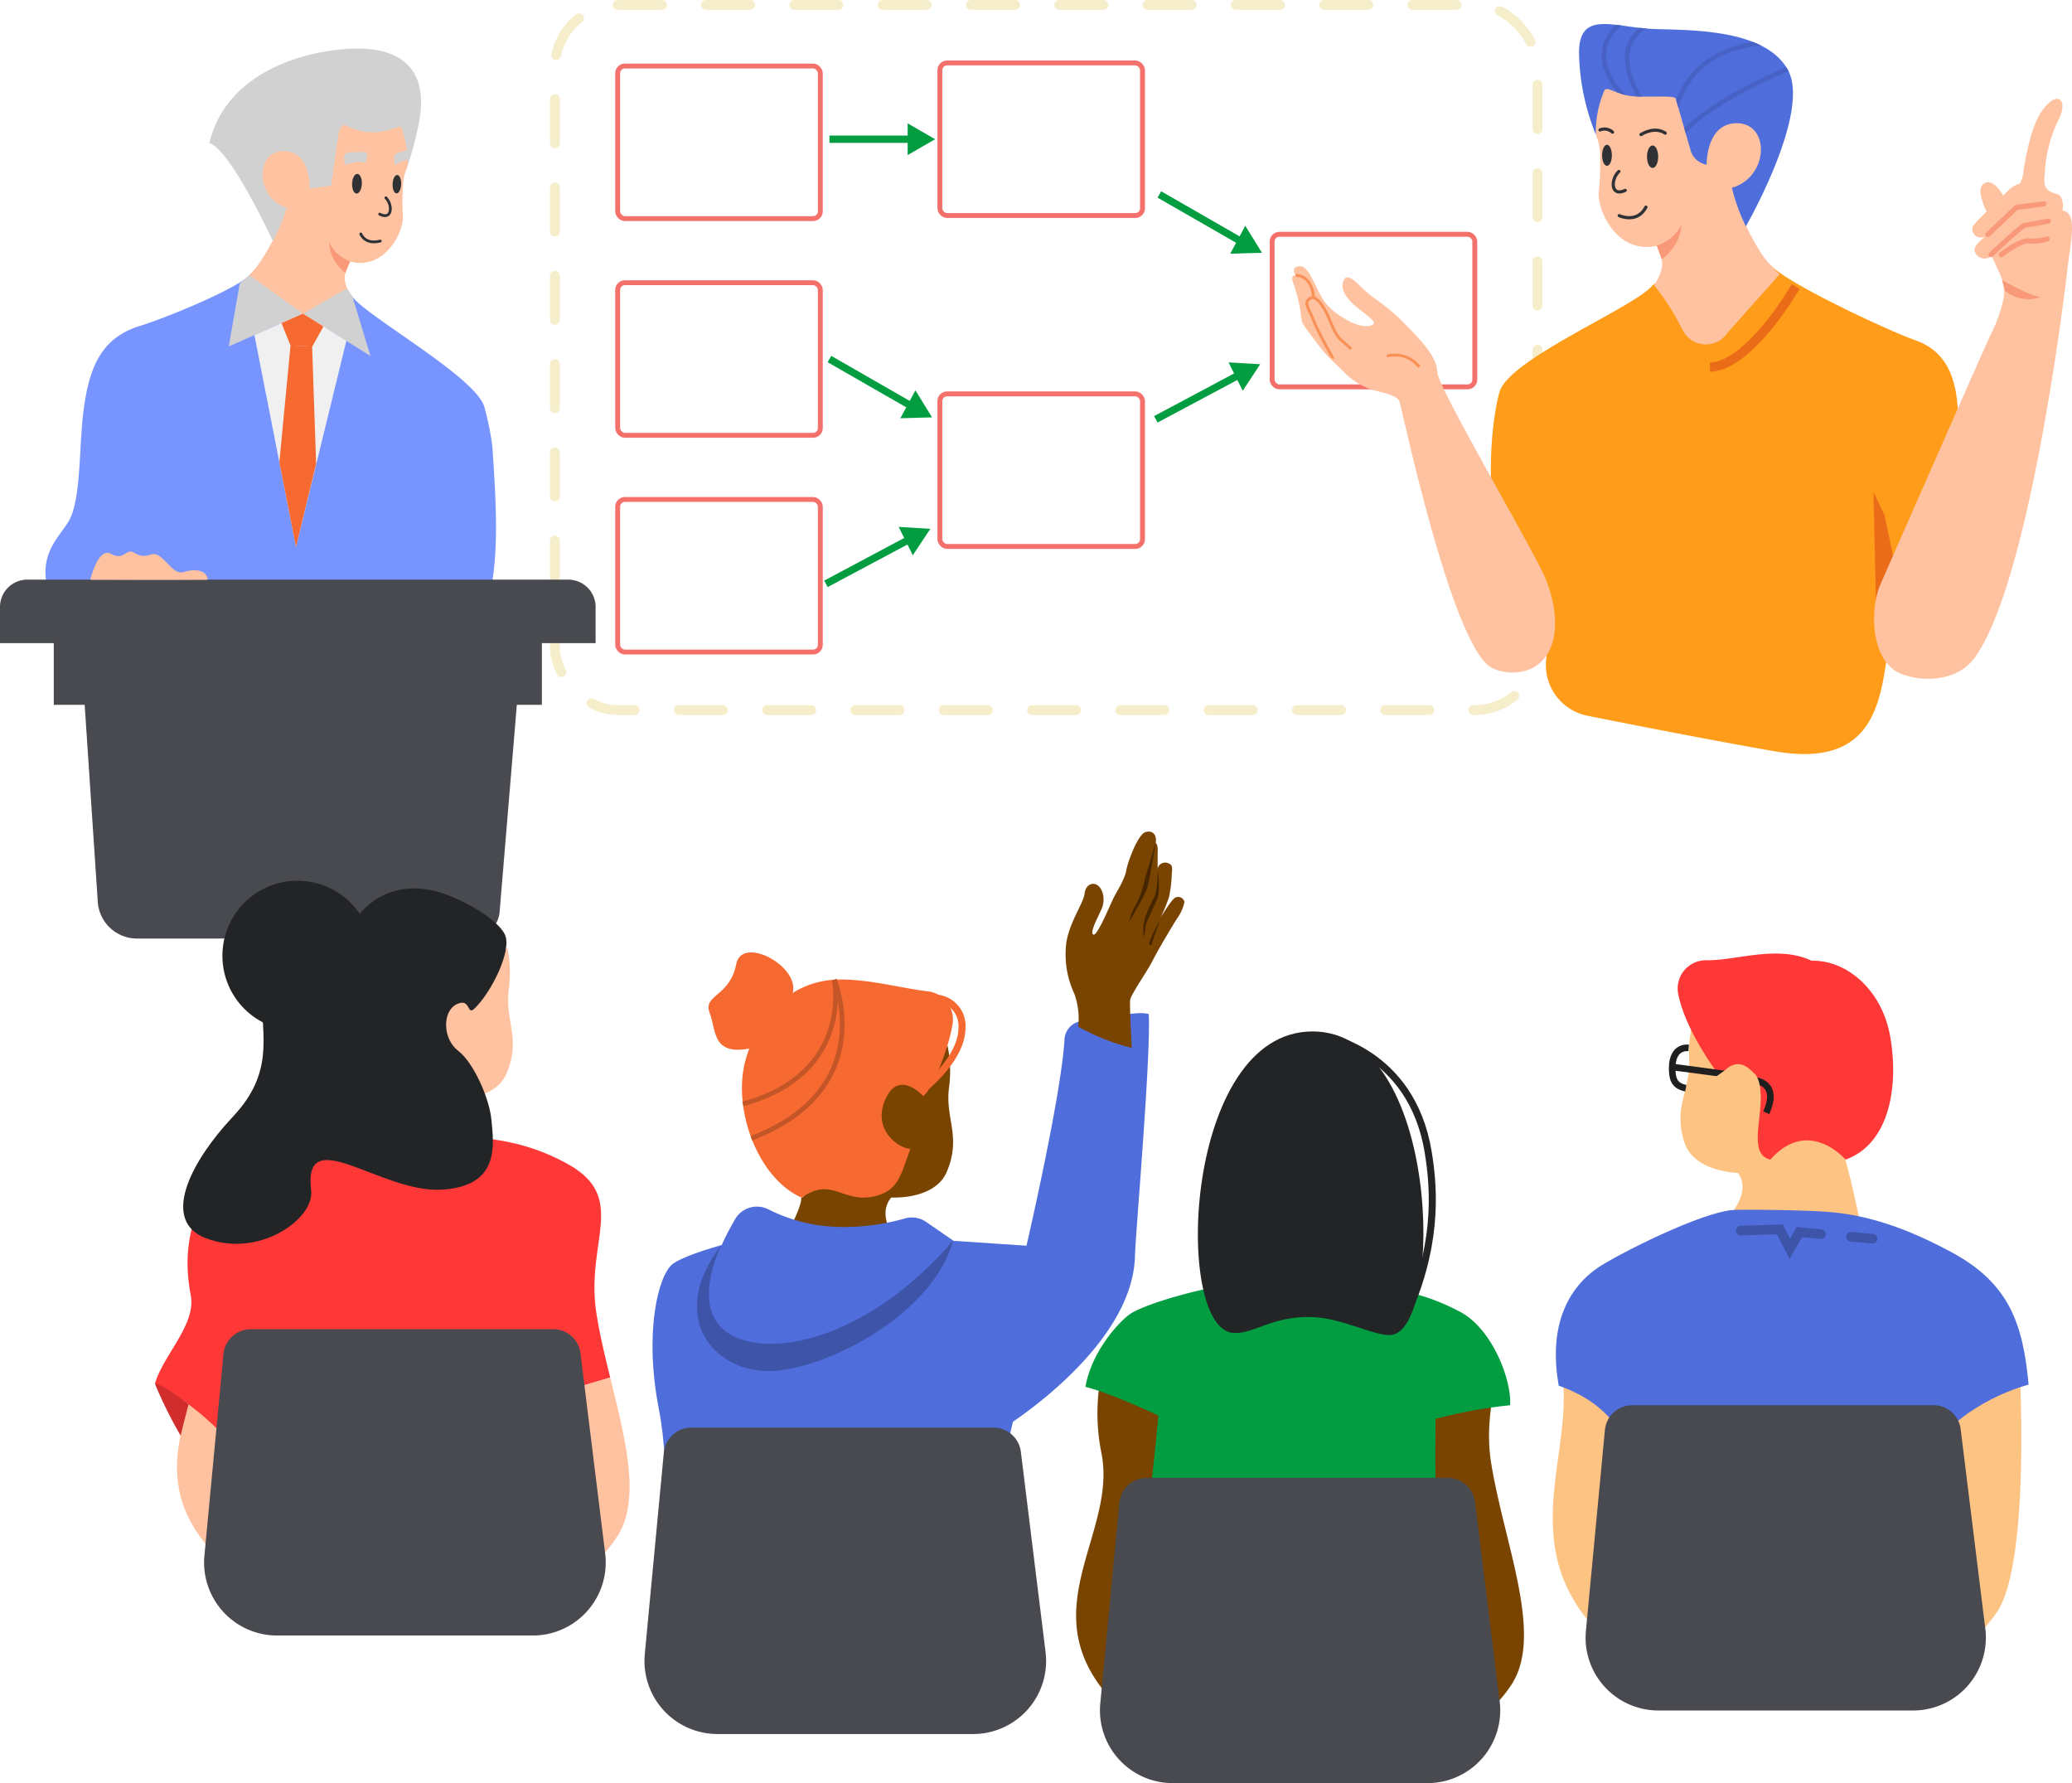 <svg xmlns="http://www.w3.org/2000/svg" xmlns:xlink="http://www.w3.org/1999/xlink" viewBox="0 0 411.13 353.76"><defs><style>.cls-1,.cls-12,.cls-16,.cls-17,.cls-2,.cls-20,.cls-26,.cls-29,.cls-3,.cls-30,.cls-34,.cls-35,.cls-4,.cls-9{fill:none;}.cls-2{stroke:#f6eeca;stroke-width:1.95px;stroke-dasharray:8.76 8.76;}.cls-14,.cls-2,.cls-20,.cls-35,.cls-9{stroke-linecap:round;}.cls-12,.cls-14,.cls-16,.cls-17,.cls-2,.cls-20,.cls-26,.cls-29,.cls-3,.cls-30,.cls-34,.cls-35,.cls-4,.cls-9{stroke-miterlimit:10;}.cls-3{stroke:#f4706b;stroke-width:0.97px;}.cls-4{stroke:#029d41;stroke-width:1.45px;}.cls-5{fill:#029d41;}.cls-6{fill:#ff9c1a;}.cls-14,.cls-7{fill:#fec2a0;}.cls-8{fill:#303134;}.cls-20,.cls-9{stroke:#303134;}.cls-9{stroke-width:0.63px;}.cls-10{fill:#f99979;}.cls-11{fill:#4f6ddb;}.cls-12{stroke:#f99055;stroke-width:0.56px;}.cls-13{fill:#eb6c18;}.cls-14{stroke:#f99979;stroke-width:1.01px;}.cls-15{clip-path:url(#clip-path);}.cls-16{stroke:#4762c4;stroke-width:0.9px;}.cls-17{stroke:#eb6c18;stroke-width:1.82px;}.cls-18{fill:#7794ff;}.cls-19{fill:#d1d1d1;}.cls-20{stroke-width:0.55px;}.cls-21{fill:#f0f0f0;}.cls-22{fill:#f66a31;}.cls-23{fill:#494a4f;}.cls-24{fill:#794300;}.cls-25{fill:#232426;}.cls-26{stroke:#232426;}.cls-26,.cls-29{stroke-width:1.4px;}.cls-27{fill:#452600;}.cls-28{fill:#3d54a8;}.cls-29{stroke:#f66a31;}.cls-30{stroke:#c45527;stroke-width:0.93px;}.cls-31{fill:#fe3737;}.cls-32{fill:#d12d2d;}.cls-33{fill:#fdc383;}.cls-34{stroke:#1f1f1f;stroke-width:1.31px;}.cls-35{stroke:#3d54a8;stroke-width:1.91px;}</style><clipPath id="clip-path" transform="translate(-6.15 -25.3)"><path class="cls-1" d="M360.92,39.2c-4.6-8.44-20.22-7.86-26.86-8.16-7.81-.35-14.6-3.79-14.6,4.79A45.18,45.18,0,0,0,322.8,52a20.62,20.62,0,0,1,1.66-8.65c.42-1.25,2.53.93,6.14,1.08s7.92-.24,8.06.46l2.94,10.23a4,4,0,0,0,3.18,2.85h0s-.14-8.49,6.26-8.21,6,10.72-1.25,12.8a38.4,38.4,0,0,0,2.78,7.65S365.53,47.64,360.92,39.2Z"/></clipPath></defs><title>Learning _Through_Teaching</title><g id="Слой_3" data-name="Слой 3"><rect class="cls-2" x="110.11" y="0.97" width="194.96" height="139.9" rx="12.47" ry="12.47"/><rect class="cls-3" x="186.49" y="12.49" width="40.21" height="30.27" rx="1.43" ry="1.43"/><rect class="cls-3" x="186.49" y="78.14" width="40.21" height="30.27" rx="1.43" ry="1.43"/><rect class="cls-3" x="252.42" y="46.48" width="40.21" height="30.27" rx="1.43" ry="1.43"/><rect class="cls-3" x="122.56" y="13.1" width="40.21" height="30.27" rx="1.43" ry="1.43"/><line class="cls-4" x1="164.58" y1="27.62" x2="181.65" y2="27.62"/><polygon class="cls-5" points="180.1 27.62 180.1 24.47 182.82 26.05 185.55 27.62 182.82 29.2 180.1 30.77 180.1 27.62"/><rect class="cls-3" x="122.56" y="56.09" width="40.21" height="30.27" rx="1.43" ry="1.43"/><line class="cls-4" x1="164.58" y1="71.23" x2="182.82" y2="81.7"/><polygon class="cls-5" points="180.14 80.21 181.64 77.44 183.29 80.12 184.94 82.8 181.79 82.89 178.65 82.98 180.14 80.21"/><line class="cls-4" x1="163.88" y1="115.83" x2="182.44" y2="105.94"/><polygon class="cls-5" points="179.72 107.35 181.12 110.16 182.86 107.54 184.6 104.91 181.45 104.72 178.31 104.53 179.72 107.35"/><line class="cls-4" x1="230.04" y1="38.58" x2="248.28" y2="49.06"/><polygon class="cls-5" points="245.6 47.56 247.09 44.79 248.75 47.47 250.4 50.15 247.25 50.24 244.1 50.34 245.6 47.56"/><line class="cls-4" x1="229.34" y1="83.19" x2="247.9" y2="73.29"/><polygon class="cls-5" points="245.17 74.7 246.58 77.52 248.32 74.89 250.05 72.26 246.91 72.08 243.77 71.89 245.17 74.7"/><rect class="cls-3" x="122.56" y="99.09" width="40.21" height="30.27" rx="1.43" ry="1.43"/><path class="cls-6" d="M313,155.36l0,.33a10.27,10.27,0,0,0,8.14,11.61c9.35,1.87,24,4.75,36.85,7,20.85,3.73,21.35-10.71,23-21.75,3.76-9,13.05-29.85,13.57-39.21.51-9.16-.11-17.6-8.32-20.52-5.57-1.95-26.67-11.85-29-15.19l-8.07,13.08a5.3,5.3,0,0,1-9.19-.42c-1.81-3.48-3.9-7.1-5.57-8.77a.3.3,0,0,1-.28.28c-3.2,4.31-28.51,14.59-30.45,21.27C302.22,108,297.88,134.37,313,155.36Z" transform="translate(-6.15 -25.3)"/><path class="cls-7" d="M334.9,74.06c.7,1.81,2.23,3.76-.56,7.79a48.93,48.93,0,0,1,5.71,9,5.16,5.16,0,0,0,8.91.42l10.3-11.55A25,25,0,0,1,355.91,76a45.85,45.85,0,0,1-6-13.36c3.2-.84,6.4-3.2,7-5.85.7-3.2-1-8.35-4.59-8.63-6.4-.28-7.79.28-9.6-7.38s-19.9,1.11-19.9,1.11-.56,8.35.14,10.58a10.79,10.79,0,0,1,.7,4.18,49.29,49.29,0,0,1-.28,6.54C322.93,66.68,326.82,75.87,334.9,74.06Z" transform="translate(-6.15 -25.3)"/><ellipse class="cls-8" cx="327.91" cy="31.09" rx="1.11" ry="2.23"/><ellipse class="cls-8" cx="318.86" cy="30.81" rx="0.97" ry="2.09"/><path class="cls-9" d="M327.38,59.31c-1.67,1.53-1.67,5.15,1.25,3.76" transform="translate(-6.15 -25.3)"/><path class="cls-10" d="M334.9,74.06s3.76-1.25,4.87-4.31c0,4.31-3.9,7-3.9,7Z" transform="translate(-6.15 -25.3)"/><path class="cls-11" d="M360.92,39.2c-4.6-8.44-20.22-7.86-26.86-8.16-7.81-.35-14.6-3.79-14.6,4.79A45.18,45.18,0,0,0,322.8,52a20.62,20.62,0,0,1,1.66-8.65c.42-1.25,2.53.93,6.14,1.08s7.92-.24,8.06.46l2.94,10.23a4,4,0,0,0,3.18,2.85h0s-.14-8.49,6.26-8.21,6,10.72-1.25,12.8a38.4,38.4,0,0,0,2.78,7.65S365.53,47.64,360.92,39.2Z" transform="translate(-6.15 -25.3)"/><path class="cls-9" d="M327.44,68.08s3.55,1.67,5.3-1.69" transform="translate(-6.15 -25.3)"/><path class="cls-9" d="M331.76,52s2.61-1.75,4.8-.29" transform="translate(-6.15 -25.3)"/><path class="cls-9" d="M326.11,51.52a2.34,2.34,0,0,0-2.48-.44" transform="translate(-6.15 -25.3)"/><path class="cls-7" d="M312.93,140.36c-2-5.16-21.63-38.37-21.61-41.29s-3.32-6.43-7-10.09-5.66-4.28-8.24-6.89-3.21-1.91-3.51-.51,1.05,3.17,2.38,4.32,3.79,2.8,3.82,3.42-2,1.37-5.33-.52-4.54-3.38-5.82-6-2.26-5-3.88-4.66-.51,1.81-.51,1.81-1.07-.25-.52,1.39a34.19,34.19,0,0,1,1.32,4.76c.41,2,.21,2.65.69,3.5S268,94.14,269,95.32s3.3,3.17,4.18,4.19a15.63,15.63,0,0,0,4.44,2.84c1.48.69,5.54,1,6.21,2.59.45,1.09,10.66,50,18.65,53a9.42,9.42,0,0,0,6,.52C314,157.22,316.76,150.36,312.93,140.36Z" transform="translate(-6.15 -25.3)"/><path class="cls-12" d="M263.25,79.94a3.06,3.06,0,0,1,2.73,1.6,5.94,5.94,0,0,1,.8,2.82" transform="translate(-6.15 -25.3)"/><path class="cls-12" d="M270.6,96.43c.06-.13-2.9-5.12-3.85-7.65s-2-3.33-.68-4.27,3,2.22,3.6,3.52,1.35,3.69,2.59,4.73,2,1.77,2,1.77" transform="translate(-6.15 -25.3)"/><path class="cls-12" d="M281.32,95.87c.43.09,3.77-1.06,6.45,2.24" transform="translate(-6.15 -25.3)"/><polygon class="cls-13" points="372.24 120 371.74 97.6 373.92 102.16 376.37 113.78 372.24 120"/><path class="cls-7" d="M415.4,67.09c.24-1.53,0-3-1.2-3.32s-2.52-.86-2.39-2.72c0-.31,0-.73.07-1.2A26.8,26.8,0,0,1,414.64,49c1.59-3.19.43-4.78-1.28-3.8-1.24.9-2.9,2.52-4.25,7.16A56.15,56.15,0,0,0,407.69,59a7.3,7.3,0,0,1-.65,2.57c-.55.54-1.12.14-2.8,1.91s-6.59,6.16-6.71,6.93a1.71,1.71,0,0,0,2.53,1.8c-2,1.72-2.74,2.54-1.54,3.83a2.06,2.06,0,0,0,2.82,0s.7,1.52,1.27,2.86a10.31,10.31,0,0,1,1.21,4.26c.07,1.57-1.21,5.75-2.53,8.21-.85,1.65-22.08,50-22.08,50-2.23,5.46-1.59,14.94,3.76,17.43,4.35,2,11.34,1.64,14.68-2.6C408.84,141.88,416,82,416.29,79.43,416.84,73.89,418.63,67.44,415.4,67.09Z" transform="translate(-6.15 -25.3)"/><path class="cls-7" d="M400.47,67.57s-2.54-4.78-.64-5.89,3.58,2.12,3.84,2.48Z" transform="translate(-6.15 -25.3)"/><polyline class="cls-14" points="394.43 46.52 400.12 41.15 405.55 40.44"/><path class="cls-14" d="M401.21,75.82s6.07-5.78,6.7-5.83,4.67-.83,4.67-.83" transform="translate(-6.15 -25.3)"/><path class="cls-10" d="M403.4,80.86s5.16,3,7.61,3.38A7.18,7.18,0,0,1,404,83Z" transform="translate(-6.15 -25.3)"/><path class="cls-14" d="M403.25,75.83s3.76-3,5.59-2.72a10.45,10.45,0,0,0,3.5-.39" transform="translate(-6.15 -25.3)"/><g class="cls-15"><path class="cls-16" d="M331.76,45s-7.05-10.4,1.43-14.71" transform="translate(-6.15 -25.3)"/><path class="cls-16" d="M358,33.84s-16.33-1.05-19.64,14.22" transform="translate(-6.15 -25.3)"/><path class="cls-16" d="M362.88,38.13S345.72,44.9,339.77,52" transform="translate(-6.15 -25.3)"/><path class="cls-16" d="M328.71,44.78s-9.24-8.3-.66-15.15" transform="translate(-6.15 -25.3)"/></g><path class="cls-17" d="M362.45,82.15s-9,15.72-17,16" transform="translate(-6.15 -25.3)"/><path class="cls-18" d="M103.84,113.82h0c1,14.55,2,30.81-4.62,38s-18.44,3.63-18.44,3.63L79.87,157a5.31,5.31,0,0,1-5.12,2.84c-9-1.1-35-8.52-35-8.52s-19.31,4-23.48-7.07c-3-8,.84-11.55,3.18-15,3-4.27,2.22-15.39,3.41-23.51s3.73-13.5,11-15.76c4.94-1.5,19.94-7.59,22.13-10.42l6.59,11.73a4.64,4.64,0,0,0,8,0c1.71-3,3.66-6.07,5.19-7.47a.26.26,0,0,0,.23.25c2.64,3.89,24.82,16.14,26.28,22.06A56.12,56.12,0,0,1,103.84,113.82Z" transform="translate(-6.15 -25.3)"/><path class="cls-7" d="M75.61,77.18c-.67,1.56-2.08,3.21.21,6.84a42.82,42.82,0,0,0-5.32,7.71,4.52,4.52,0,0,1-7.8,0L54.1,81.29a21.84,21.84,0,0,0,3.06-3.17,40.14,40.14,0,0,0,5.72-11.47c-2.77-.85-5.48-3-5.87-5.36-.49-2.82,1.15-7.27,4.33-7.38,5.61,0,6.81.52,8.66-6.1S87.36,49.5,87.36,49.5s.19,7.32-.5,9.25a9.44,9.44,0,0,0-.76,3.63,43.14,43.14,0,0,0,0,5.73C86.34,71.16,82.6,79,75.61,77.18Z" transform="translate(-6.15 -25.3)"/><path class="cls-19" d="M74.69,58c2.85-1.1,4-.32,4-.32l.3-1.45a.68.68,0,0,0-.58-.76,13.64,13.64,0,0,0-3.54.22C74,56.14,74.69,58,74.69,58Z" transform="translate(-6.15 -25.3)"/><path class="cls-19" d="M87.23,57.08c-1.09-.17-2.79,1.07-2.79,1.07l-.05-1.71a.92.92,0,0,1,.64-.83L87.15,55l.08,1.84Z" transform="translate(-6.15 -25.3)"/><ellipse class="cls-8" cx="76.98" cy="61.75" rx="1.95" ry="0.97" transform="translate(5.95 110.81) rotate(-87.63)"/><ellipse class="cls-8" cx="84.9" cy="61.83" rx="1.83" ry="0.85" transform="translate(13.46 118.81) rotate(-87.63)"/><path class="cls-20" d="M82.71,64.54c1.41,1.4,1.27,4.56-1.23,3.24" transform="translate(-6.15 -25.3)"/><path class="cls-10" d="M75.61,77.18s-3.24-1.23-4.1-3.95c-.16,3.77,3.16,6.23,3.16,6.23Z" transform="translate(-6.15 -25.3)"/><path class="cls-19" d="M47.68,53.71c3.69-15.45,21.64-18.78,29.43-18.78s14.25,3.39,12.2,14.53a70.86,70.86,0,0,1-2.46,9.29c.69-1.92-.36-6.11-1-8.09-.32-1.11-4.73,2.93-11.31-.59a1.94,1.94,0,0,0-1.16,1.42L71.84,62.15l-4.29.55s.43-7.42-5.18-7.41-5.62,9.16.63,11.24a33.61,33.61,0,0,1-2.71,6.59S51.78,54.73,47.68,53.71Z" transform="translate(-6.15 -25.3)"/><polygon class="cls-19" points="68.86 57.22 60.12 62.22 73.52 70.64 69.9 58.73 68.86 57.22"/><polygon class="cls-19" points="49.47 54.59 60.12 62.22 45.39 68.73 47.57 56.22 49.47 54.59"/><path class="cls-21" d="M56.63,91.78l8.25,42.06,10-40.93-8.58-5.39Z" transform="translate(-6.15 -25.3)"/><polygon class="cls-22" points="64.18 64.77 61.96 68.76 57.66 68.58 55.85 64.11 60.12 62.22 64.18 64.77"/><path class="cls-22" d="M61.58,117l3.3,16.83,4-16.53-.8-23.26-4.29-.18Z" transform="translate(-6.15 -25.3)"/><path class="cls-23" d="M5.41,115H112.77a5.41,5.41,0,0,1,5.41,5.41v7.18a0,0,0,0,1,0,0H0a0,0,0,0,1,0,0v-7.18A5.41,5.41,0,0,1,5.41,115Z"/><rect class="cls-23" x="10.67" y="127.24" width="96.85" height="12.59"/><path class="cls-23" d="M22.93,164.81l2.61,39.25a7.8,7.8,0,0,0,7.63,7.44H99.61a5.82,5.82,0,0,0,5.69-5.46l3.43-41.24Z" transform="translate(-6.15 -25.3)"/><path class="cls-20" d="M77.74,71.71s.8,2.21,3.86,1.41" transform="translate(-6.15 -25.3)"/><path class="cls-7" d="M24.07,140.32s1.55-6.61,4.13-5.14,2.93-1.2,4.54-.24c2.78,1.65,3.23-.48,4.95.62s3.07,3.84,4.91,3.23,4.54-.63,4.78,1.53C41.12,140.39,24.07,140.32,24.07,140.32Z" transform="translate(-6.15 -25.3)"/><path class="cls-24" d="M224.43,299.24a39.9,39.9,0,0,0,.28,14.4c3,15.32-12.6,29.72-.12,46.35a45.1,45.1,0,0,0,3.23,3.84C234.37,340,254.69,307.16,224.43,299.24Z" transform="translate(-6.15 -25.3)"/><path class="cls-24" d="M302,315.38c-1.13-7.15.48-12.86.84-17.64-7.9.77-13.44,4.49-14.21,13-1.88,20-3.3,41.81,1.45,61.57,7.17-3.38,12.95-7.95,16.15-13.05C312.44,349.32,304.44,331,302,315.38Z" transform="translate(-6.15 -25.3)"/><path class="cls-5" d="M291,306.79a95.59,95.59,0,0,1,14.78-2.7c.37-4.85-3.46-15.07-9.82-18.48-8.47-4.55-15.5-5-24-5.51h0c-2.07-.18-11.33-.48-17.73-.36s-20.75,4-24,6.36c-1.86,1.33-7.46,7.13-8.7,14.34,5.59,1.46,14.45,5.69,14.45,5.69s-3.29,38.26-8.63,57.7c16.91,18,49.37,17.13,67.76,8.46C290.21,352.54,291,306.79,291,306.79Z" transform="translate(-6.15 -25.3)"/><path class="cls-23" d="M233.64,318.5h59.8a5.43,5.43,0,0,1,5.39,4.76l4.89,39.59a14.44,14.44,0,0,1-14.33,16.21H238.85a14.44,14.44,0,0,1-14.38-15.8l3.77-39.84A5.43,5.43,0,0,1,233.64,318.5Z" transform="translate(-6.15 -25.3)"/><path class="cls-25" d="M282.38,290.12c-3.16.51-9.67-3.35-16-3.53-8.06-.23-11.81,3.67-15.8,3.12-11.59-1.62-9.47-59.78,16-59.78S292.6,288.47,282.38,290.12Z" transform="translate(-6.15 -25.3)"/><path class="cls-26" d="M268.86,230.92s17.31,2.7,20.66,22.86c1.35,8.14,1.85,19.33-4.86,33.68" transform="translate(-6.15 -25.3)"/><path class="cls-11" d="M209.83,272.44l-18.07-1.2,13.59,37.3s25.51-15.69,26-34c.14-5,3.17-39.25,2.74-48.06-2.82-.76-8.77,1.18-13,1.38a3.86,3.86,0,0,0-3.72,3.6C216.79,242.38,209.83,272.44,209.83,272.44Z" transform="translate(-6.15 -25.3)"/><path class="cls-24" d="M234.9,215.8c1-2,3.63-6.41,4.73-8.16a9.21,9.21,0,0,0,1.55-3.38,1.29,1.29,0,0,0-1.83-.88c-.74.35-2.9,3.94-2.9,3.94a31.69,31.69,0,0,0,1.67-4.1,25.18,25.18,0,0,0,.53-4.43c.14-1.44.2-1.92-.8-2.27a1.52,1.52,0,0,0-2,1.11s0-1.41,0-2.47.16-2.12-.39-2.66c.3-1.54-.63-2.59-2.07-2.1s-3.42,5.7-3.76,7.56-1.81,4.07-2.52,5.48-3.22,7.58-4,7.28.71-3.1,1.58-5,.3-4-.69-4.74-2.42-.26-2.66,1.65-2.87,5.38-3.6,9.6a18.5,18.5,0,0,0,1.59,10.24,14.9,14.9,0,0,1,.77,6.52,42.4,42.4,0,0,0,10.61,4.2c-.25-5.16-.42-9.09-.3-9.59C230.76,222.25,233.94,217.78,234.9,215.8Z" transform="translate(-6.15 -25.3)"/><path class="cls-27" d="M230.26,208.06a8.9,8.9,0,0,1,1.27-3.23,19.48,19.48,0,0,0,1.78-5.12c.22-.75,2.15-7.21,2.15-7.21s-1.1,6.75-1.57,8.58S230.26,208.06,230.26,208.06Z" transform="translate(-6.15 -25.3)"/><path class="cls-27" d="M233.18,211.18s.17-1.13.3-2.17,2.28-4.84,2.56-6.33a21.33,21.33,0,0,0-.18-4.76s.11,3.54-.68,5.33S232.41,208,233.18,211.18Z" transform="translate(-6.15 -25.3)"/><path class="cls-27" d="M234.09,212.58a33.68,33.68,0,0,1,2.17-4.72l-1.69,5Z" transform="translate(-6.15 -25.3)"/><path class="cls-24" d="M194,257.81c-2.39,5.6-11,5.07-11,5.07-3.19,3.74,1.31,9,1.31,9s-18.49-2-22.13-1.44c0-.07,3.28-6.11,2.93-7.56l.13.07c5.75-4.17,8.53-28.28,9.53-31.24s18.22,4.75,19.39,1a25.45,25.45,0,0,1,.32,8.22C193.59,247.16,197,250.78,194,257.81Z" transform="translate(-6.15 -25.3)"/><path class="cls-11" d="M191.76,348.78c-12,19.13-20.84,32-43.35,2-12.52-16.69-8.56-30.62-11.54-46s-.05-26.71,2.85-28.79c3.31-2.37,17.71-6.25,24.13-6.38s15.72.18,17.8.36h0c8.57.52,15.62,1,24.13,5.53,12.66,6.8,4.62,17.73,1.09,33C200.35,336.83,198,338.82,191.76,348.78Z" transform="translate(-6.15 -25.3)"/><path class="cls-23" d="M143.3,308.54h60a5.45,5.45,0,0,1,5.41,4.78l4.9,39.73a14.49,14.49,0,0,1-14.38,16.27H148.52a14.49,14.49,0,0,1-14.43-15.86l3.78-40A5.45,5.45,0,0,1,143.3,308.54Z" transform="translate(-6.15 -25.3)"/><path class="cls-22" d="M194.15,232.66c-1.17,3.76-3.09,8.62-4.79,10.11,0,0-4.63-5.16-7.3.15-3.34,6.64,2.84,10.4,4.75,10.29-1.91,4.77-2.13,8.66-7.89,9.57s-7.94-4-13.69.14l-.13-.07h0c-8.63-3.91-13.56-17.45-11.1-26.91s9.27-15.77,17.69-16.27c6-.36,13.35,1.71,18.52,2.3a5.61,5.61,0,0,1,4.95,6.49A31.2,31.2,0,0,1,194.15,232.66Z" transform="translate(-6.15 -25.3)"/><path class="cls-11" d="M156,291.55c-14.84-2.1-8.36-16.89-4-24.35a5,5,0,0,1,6.55-2,33.34,33.34,0,0,0,11.35,3.36,43.48,43.48,0,0,0,15.84-1.54,5,5,0,0,1,4.16.69l5.4,3.72S175.94,294.39,156,291.55Z" transform="translate(-6.15 -25.3)"/><path class="cls-28" d="M149.28,272.37s-6.73,13,2,17.8,27.91,0,43.95-18.7c-3.47,13.09-21.52,23.93-34.12,25.68S137.88,286.9,149.28,272.37Z" transform="translate(-6.15 -25.3)"/><path class="cls-22" d="M163.45,222.27c1.35-5.39-10.09-11.41-11.21-5.72-1.31,6.66-6.71,6-5.26,9.76s.19,9.7,11,6.19S162.1,227.66,163.45,222.27Z" transform="translate(-6.15 -25.3)"/><path class="cls-29" d="M191.76,223.31a5.54,5.54,0,0,1,5.26,6.05c-.08,5.87-7.06,11.49-7.06,11.49" transform="translate(-6.15 -25.3)"/><path class="cls-30" d="M171.69,219.66s3.9,18.62-18.13,24.66" transform="translate(-6.15 -25.3)"/><path class="cls-30" d="M171.69,219.66s9.13,21.67-16.44,31.46" transform="translate(-6.15 -25.3)"/><path class="cls-7" d="M106.65,238.29c-2.39,5.6-11,5.07-11,5.07-3.19,3.74,1.31,9,1.31,9s-18.49-2-22.13-1.44c0-.07,3.28-6.11,2.93-7.56l.13.07c5.75-4.17,8.77-23.65,9.78-26.61s18,.12,19.14-3.64a25.45,25.45,0,0,1,.32,8.22C106.2,227.64,109.64,231.26,106.65,238.29Z" transform="translate(-6.15 -25.3)"/><path class="cls-7" d="M44.29,301.27c-2.75,9.44-5.89,19,1.92,29.4A44.27,44.27,0,0,0,67.14,346C66.36,328.38,60.69,309.44,44.29,301.27Z" transform="translate(-6.15 -25.3)"/><path class="cls-31" d="M127.23,298.6c-1.06-4.28-2.09-8.58-2.73-12.7-2.28-14.46,6.59-23.08-6.08-29.88-8.5-4.56-15.56-5-24.13-5.53h0c-2.08-.18-11.37-.48-17.8-.36s-20.83,4-24.13,6.38C49.43,258.59,41,266.76,44,282.27c1.12,5.78-5.45,11.84-7.1,17.53C53.28,308,66.36,328.38,67.14,346a57.33,57.33,0,0,0,25.8,2.57c.26-12.13.93-24.08,6.62-34.2C105.16,304.75,116.61,301.73,127.23,298.6Z" transform="translate(-6.15 -25.3)"/><path class="cls-7" d="M127.23,298.6c-10.62,3.12-22.06,6.15-27.66,15.75-5.69,10.12-6.36,22.07-6.62,34.2,15.72-1.87,30-9.36,35.8-18.63C133.35,322.57,130.19,310.65,127.23,298.6Z" transform="translate(-6.15 -25.3)"/><path class="cls-23" d="M55.92,289h60a5.45,5.45,0,0,1,5.41,4.78l4.9,39.73a14.49,14.49,0,0,1-14.38,16.27H61.14a14.49,14.49,0,0,1-14.43-15.86l3.78-40A5.45,5.45,0,0,1,55.92,289Z" transform="translate(-6.15 -25.3)"/><path class="cls-25" d="M77.18,207.1s5-7.82,15.81-4.88c4.4,1.19,11.94,5.35,13.36,8.54s-2.76,11.52-6.1,14.68c-1.49,1.41-.69-2.31-3.53-.88s-2.74,6.86.33,9.2,6.22,9.45,6.61,13.72c.44,4.84,1.85,13.3-10.1,13.85s-27.37-13.61-25.67.16c.69,5.61-10.39,13.58-21,9.42-8.49-3.32-3.6-14.38,5.56-24.16,8.08-8.64,5.66-15.78,5.66-23.51S63.21,195.65,77.18,207.1Z" transform="translate(-6.15 -25.3)"/><circle class="cls-25" cx="59.02" cy="189.62" r="14.89"/><path class="cls-32" d="M36.88,299.8A81.77,81.77,0,0,0,42,310.12c.36-1.65,1.57-6.22,1.57-6.22S38.57,299.92,36.88,299.8Z" transform="translate(-6.15 -25.3)"/><path class="cls-33" d="M340.42,252.07C342.35,257.83,351,258,351,258c2.87,4-2,8.8-2,8.8s22.66.2,26.23,1.08c0-.08-2.92-14.39-3.84-14.51-5.38-4.6-9.14-10.67-11.88-17.63-2.4-6.11-16.35-4.81-17.21-8.64a25.36,25.36,0,0,0-1,8.14C341.71,241.53,338,244.85,340.42,252.07Z" transform="translate(-6.15 -25.3)"/><path class="cls-33" d="M320.34,298.56c0,.22-4.5-2.27-4.45-2,3,15.32-8,32.44,4.45,49.07a44.19,44.19,0,0,0,7.5,7.82C332.37,334.86,342.9,306.29,320.34,298.56Z" transform="translate(-6.15 -25.3)"/><path class="cls-33" d="M406.93,297.83c-7.72,2.09-21.88,3.91-22.62,7.65-5.2,14.84,1.56,32.83,8,49.17a33,33,0,0,0,10.27-9.81C408.8,334.91,407,299.09,406.93,297.83Z" transform="translate(-6.15 -25.3)"/><path class="cls-11" d="M391.31,311.61c.75-3.74,9.64-9.53,17.36-11.61-1.13-12.22-3.93-20.17-15.37-26.31-8.47-4.55-16.53-7.48-25.06-8h0c-2.07-.18-11.33-.48-17.73-.36s-24.2,9.25-27.5,11.61c-2.85,2-10.26,8.21-7.57,23.28,22.56,7.73,17,34.64,12.42,53.18,19.11,15.52,47.89,11.89,64.47,1.24C385.86,338.31,386.12,326.45,391.31,311.61Z" transform="translate(-6.15 -25.3)"/><path class="cls-23" d="M330,304.09h59.8a5.43,5.43,0,0,1,5.39,4.76l4.89,39.59a14.44,14.44,0,0,1-14.33,16.21H335.21a14.44,14.44,0,0,1-14.38-15.8L324.6,309A5.43,5.43,0,0,1,330,304.09Z" transform="translate(-6.15 -25.3)"/><path class="cls-31" d="M347.49,238.91s2.87-5.16,6.7-.61-2.41,15.71,3.24,17.06c7.59-8.58,14.92,0,14.92,0,8.88-3.2,10.55-14.86,8.85-24.45s-9-15.22-15.57-15c-6.78-3.21-15,0-20.94-.1a5.6,5.6,0,0,0-5.55,6.67C340.69,230.28,347.49,238.91,347.49,238.91Z" transform="translate(-6.15 -25.3)"/><path class="cls-34" d="M340.65,241.19c-2.47-.48-2.7-2.12-2.7-4,0-2.27.91-4.16,3.27-4" transform="translate(-6.15 -25.3)"/><line class="cls-34" x1="331.79" y1="211.68" x2="342.92" y2="213.16"/><path class="cls-34" d="M353.68,239.59s5.85-.07,2.93,6.48" transform="translate(-6.15 -25.3)"/><path class="cls-33" d="M345.61,239.66l3.93-2.84s4.63.22,5.33,2.36a5.68,5.68,0,0,1,.39,3.63C354.72,244.33,345.61,239.66,345.61,239.66Z" transform="translate(-6.15 -25.3)"/><line class="cls-35" x1="371.56" y1="245.75" x2="367.29" y2="245.37"/><polyline class="cls-35" points="361.3 244.83 357.03 244.44 355.14 247.75 353.16 243.89 345.42 244.15"/></g></svg>